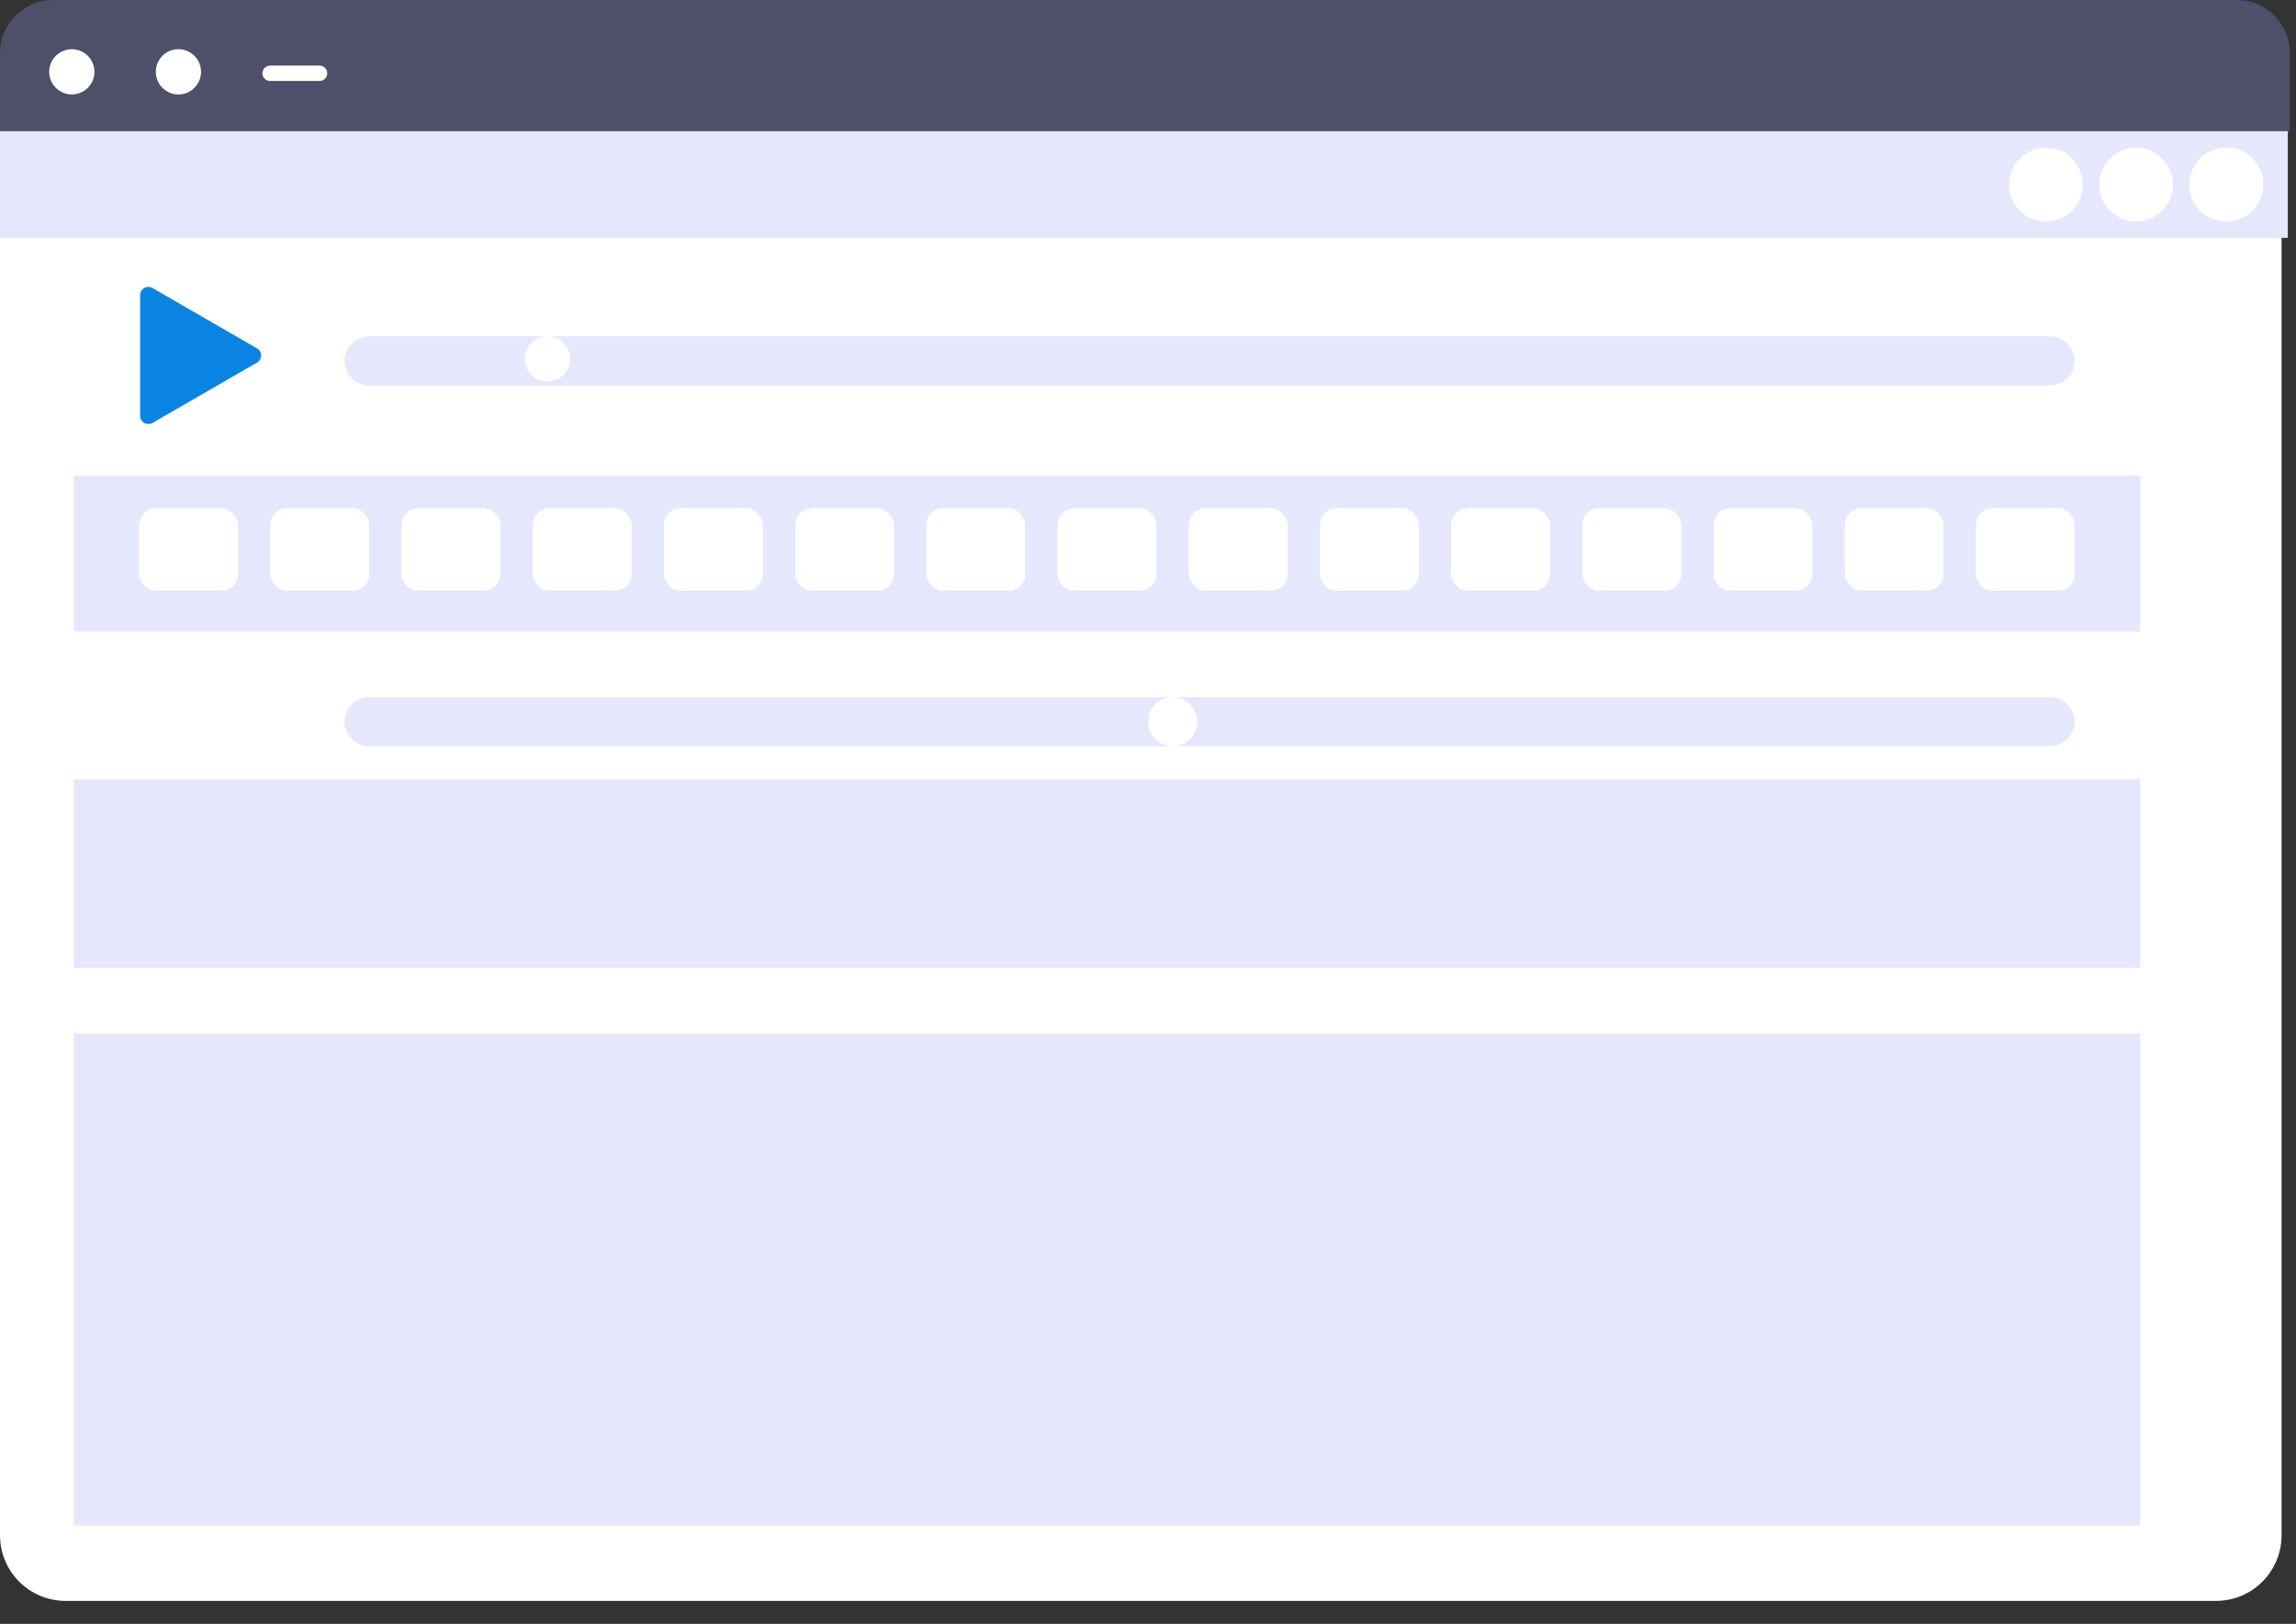 <svg width="280" height="198" viewBox="0 0 280 198" fill="none" xmlns="http://www.w3.org/2000/svg">
<rect x="0" y="0" width="280" height="198" fill="#333333" stroke="none"/>
<g clip-path="url(#clip0)">
<path d="M7.5 0H270.241C272.363 0 274.398 0.843 275.898 2.343C277.398 3.843 278.241 5.878 278.241 8V187.2C278.241 189.322 277.398 191.357 275.898 192.857C274.398 194.357 272.363 195.2 270.241 195.2H8C5.878 195.2 3.843 194.357 2.343 192.857C0.843 191.357 0 189.322 0 187.2V7.5C0 5.511 0.79 3.603 2.197 2.197C3.603 0.79 5.511 0 7.5 0Z" fill="white"/>
<path d="M272.687 2.31757e-05H6.563C4.848 -0.025 3.193 0.632 1.962 1.827C0.732 3.021 0.026 4.656 0 6.371L0 16.024H279.25V6.371C279.224 4.656 278.518 3.021 277.288 1.827C276.057 0.632 274.402 -0.025 272.687 2.31757e-05Z" fill="#4D5068"/>
<path d="M21.758 11.516C23.281 11.516 24.516 10.281 24.516 8.758C24.516 7.235 23.281 6 21.758 6C20.235 6 19 7.235 19 8.758C19 10.281 20.235 11.516 21.758 11.516Z" fill="white"/>
<path d="M8.758 11.516C10.281 11.516 11.516 10.281 11.516 8.758C11.516 7.235 10.281 6 8.758 6C7.235 6 6 7.235 6 8.758C6 10.281 7.235 11.516 8.758 11.516Z" fill="white"/>
<path d="M32.937 8H38.973C39.221 8.001 39.459 8.1 39.635 8.275C39.81 8.451 39.909 8.689 39.91 8.937C39.909 9.185 39.81 9.423 39.635 9.599C39.459 9.774 39.221 9.873 38.973 9.874H32.937C32.689 9.873 32.451 9.774 32.275 9.599C32.1 9.423 32.001 9.185 32 8.937C32.001 8.689 32.1 8.451 32.275 8.275C32.451 8.1 32.689 8.001 32.937 8Z" fill="white"/>
<rect y="16" width="279" height="13" fill="#E5E7FD"/>
<path d="M271.5 27C273.985 27 276 24.985 276 22.5C276 20.015 273.985 18 271.5 18C269.015 18 267 20.015 267 22.5C267 24.985 269.015 27 271.5 27Z" fill="white"/>
<path d="M260.5 27C262.985 27 265 24.985 265 22.5C265 20.015 262.985 18 260.5 18C258.015 18 256 20.015 256 22.5C256 24.985 258.015 27 260.5 27Z" fill="white"/>
<path d="M249.5 27C251.985 27 254 24.985 254 22.5C254 20.015 251.985 18 249.5 18C247.015 18 245 20.015 245 22.5C245 24.985 247.015 27 249.5 27Z" fill="white"/>
<path d="M271.5 27C273.985 27 276 24.985 276 22.5C276 20.015 273.985 18 271.5 18C269.015 18 267 20.015 267 22.5C267 24.985 269.015 27 271.5 27Z" fill="white"/>
<path d="M249.897 47H45.103C44.294 47.01 43.513 46.701 42.932 46.139C42.35 45.577 42.015 44.808 42 44C42.015 43.192 42.35 42.423 42.932 41.861C43.513 41.299 44.294 40.99 45.103 41H249.897C250.706 40.99 251.487 41.299 252.068 41.861C252.65 42.423 252.985 43.192 253 44C252.985 44.808 252.65 45.577 252.068 46.139C251.487 46.701 250.706 47.01 249.897 47Z" fill="#E5E7FD"/>
<path d="M249.897 91H45.103C44.294 91.01 43.513 90.701 42.932 90.138C42.35 89.576 42.015 88.808 42 88C42.015 87.192 42.35 86.424 42.932 85.862C43.513 85.299 44.294 84.99 45.103 85H249.897C250.706 84.99 251.487 85.299 252.068 85.862C252.65 86.424 252.985 87.192 253 88C252.985 88.808 252.65 89.576 252.068 90.138C251.487 90.701 250.706 91.01 249.897 91Z" fill="#E5E7FD"/>
<path d="M245.088 175.112H42.219C41.302 175.109 40.423 174.744 39.774 174.095C39.125 173.446 38.76 172.567 38.757 171.65C38.76 170.733 39.125 169.854 39.774 169.205C40.423 168.556 41.302 168.191 42.219 168.188H245.088C246.005 168.191 246.884 168.556 247.533 169.205C248.182 169.854 248.547 170.733 248.55 171.65C248.547 172.567 248.182 173.446 247.533 174.095C246.884 174.744 246.005 175.109 245.088 175.112Z" fill="white"/>
<path d="M15.695 71.39C17.736 71.39 19.39 69.736 19.39 67.695C19.39 65.654 17.736 64 15.695 64C13.654 64 12 65.654 12 67.695C12 69.736 13.654 71.39 15.695 71.39Z" fill="white"/>
<path d="M17.093 35.982C17.093 35.212 17.927 34.731 18.593 35.116L31.343 42.477C32.01 42.862 32.01 43.824 31.343 44.209L18.593 51.571C17.927 51.955 17.093 51.474 17.093 50.705L17.093 35.982Z" fill="#0984E3"/>
<rect x="9" y="58" width="252" height="19" fill="#E5E7FD"/>
<rect x="9" y="95" width="252" height="23" fill="#E5E7FD"/>
<rect x="9" y="126" width="252" height="60" fill="#E5E7FD"/>
<rect x="17" y="62" width="12" height="10" rx="2" fill="white"/>
<rect x="17" y="62" width="12" height="10" rx="2" fill="white"/>
<rect x="17" y="62" width="12" height="10" rx="2" fill="white"/>
<rect x="33" y="62" width="12" height="10" rx="2" fill="white"/>
<rect x="33" y="62" width="12" height="10" rx="2" fill="white"/>
<rect x="33" y="62" width="12" height="10" rx="2" fill="white"/>
<rect x="49" y="62" width="12" height="10" rx="2" fill="white"/>
<rect x="49" y="62" width="12" height="10" rx="2" fill="white"/>
<rect x="49" y="62" width="12" height="10" rx="2" fill="white"/>
<rect x="65" y="62" width="12" height="10" rx="2" fill="white"/>
<rect x="65" y="62" width="12" height="10" rx="2" fill="white"/>
<rect x="65" y="62" width="12" height="10" rx="2" fill="white"/>
<rect x="81" y="62" width="12" height="10" rx="2" fill="white"/>
<rect x="81" y="62" width="12" height="10" rx="2" fill="white"/>
<rect x="81" y="62" width="12" height="10" rx="2" fill="white"/>
<rect x="97" y="62" width="12" height="10" rx="2" fill="white"/>
<rect x="97" y="62" width="12" height="10" rx="2" fill="white"/>
<rect x="97" y="62" width="12" height="10" rx="2" fill="white"/>
<rect x="113" y="62" width="12" height="10" rx="2" fill="white"/>
<rect x="113" y="62" width="12" height="10" rx="2" fill="white"/>
<rect x="113" y="62" width="12" height="10" rx="2" fill="white"/>
<rect x="129" y="62" width="12" height="10" rx="2" fill="white"/>
<rect x="129" y="62" width="12" height="10" rx="2" fill="white"/>
<rect x="129" y="62" width="12" height="10" rx="2" fill="white"/>
<rect x="145" y="62" width="12" height="10" rx="2" fill="white"/>
<rect x="145" y="62" width="12" height="10" rx="2" fill="white"/>
<rect x="145" y="62" width="12" height="10" rx="2" fill="white"/>
<rect x="161" y="62" width="12" height="10" rx="2" fill="white"/>
<rect x="161" y="62" width="12" height="10" rx="2" fill="white"/>
<rect x="161" y="62" width="12" height="10" rx="2" fill="white"/>
<rect x="177" y="62" width="12" height="10" rx="2" fill="white"/>
<rect x="177" y="62" width="12" height="10" rx="2" fill="white"/>
<rect x="177" y="62" width="12" height="10" rx="2" fill="white"/>
<rect x="193" y="62" width="12" height="10" rx="2" fill="white"/>
<rect x="193" y="62" width="12" height="10" rx="2" fill="white"/>
<rect x="193" y="62" width="12" height="10" rx="2" fill="white"/>
<rect x="209" y="62" width="12" height="10" rx="2" fill="white"/>
<rect x="209" y="62" width="12" height="10" rx="2" fill="white"/>
<rect x="209" y="62" width="12" height="10" rx="2" fill="white"/>
<rect x="225" y="62" width="12" height="10" rx="2" fill="white"/>
<rect x="225" y="62" width="12" height="10" rx="2" fill="white"/>
<rect x="225" y="62" width="12" height="10" rx="2" fill="white"/>
<rect x="241" y="62" width="12" height="10" rx="2" fill="white"/>
<rect x="241" y="62" width="12" height="10" rx="2" fill="white"/>
<rect x="241" y="62" width="12" height="10" rx="2" fill="white"/>
<path d="M66.758 46.516C68.281 46.516 69.516 45.281 69.516 43.758C69.516 42.235 68.281 41 66.758 41C65.235 41 64 42.235 64 43.758C64 45.281 65.235 46.516 66.758 46.516Z" fill="white"/>
<path d="M143 91C144.657 91 146 89.657 146 88C146 86.343 144.657 85 143 85C141.343 85 140 86.343 140 88C140 89.657 141.343 91 143 91Z" fill="white"/>
</g>
<defs>
<clipPath id="clip0">
<rect width="279.25" height="197.959" fill="white"/>
</clipPath>
</defs>
</svg>
